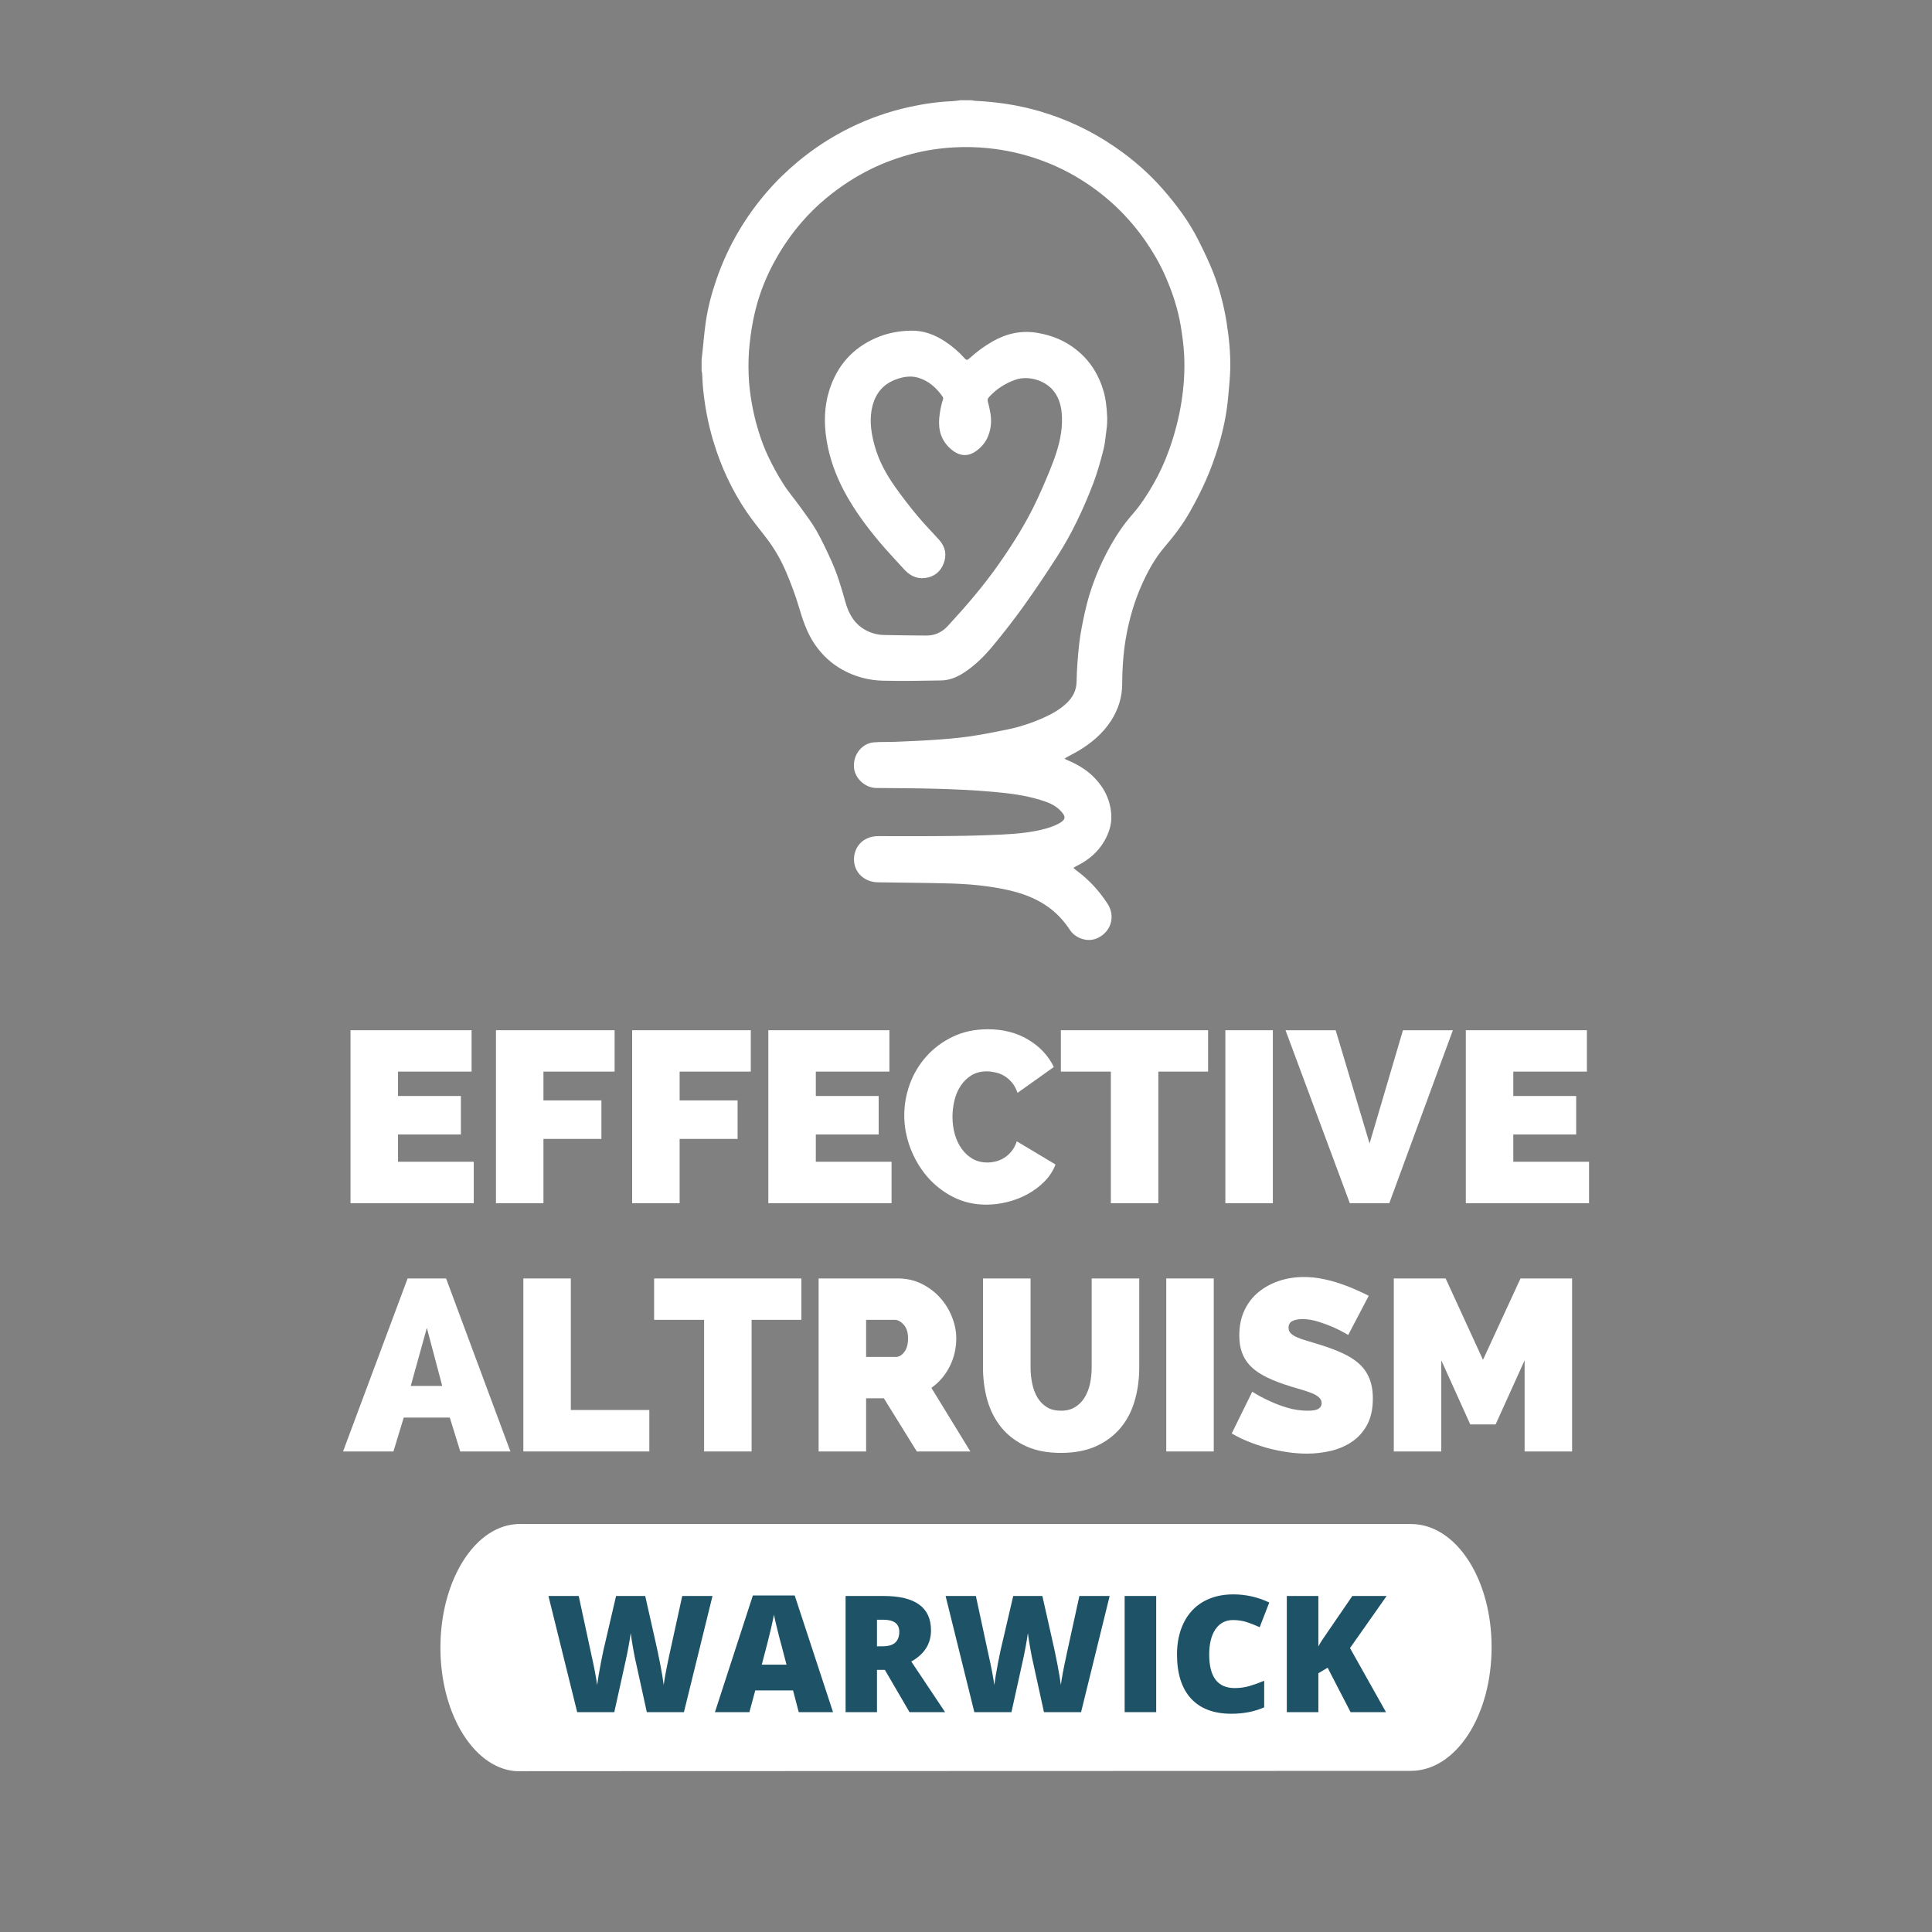 <svg xmlns="http://www.w3.org/2000/svg" xmlns:xlink="http://www.w3.org/1999/xlink" width="500" zoomAndPan="magnify" viewBox="0 0 375 375" height="500" preserveAspectRatio="xMidYMid meet" version="1.2"><rect x="0" y="0" width="375" height="375" fill="#808080" stroke="none"/><defs><clipPath id="ba02ca0cd2"><path d="M 100.289 295.812 L 289.535 295.812 L 289.535 343.781 L 100.289 343.781 Z M 100.289 295.812 "/></clipPath><clipPath id="25b87cc22d"><path d="M 273.848 295.812 L 100.414 295.812 L 100.414 343.781 L 100.852 343.781 L 273.801 343.727 C 282.641 343.727 289.516 332.977 289.516 319.727 C 289.543 306.559 282.668 295.812 273.848 295.812 Z M 116.219 319.781 L 116.219 319.672 Z M 116.219 319.781 "/></clipPath><clipPath id="52d9ce1d8b"><path d="M 85.484 295.812 L 116.402 295.812 L 116.402 343.969 L 85.484 343.969 Z M 85.484 295.812 "/></clipPath><clipPath id="da9d53bad3"><path d="M 114.953 310.215 L 114.625 309.145 C 114.516 308.785 114.402 308.457 114.266 308.129 L 114.266 308.102 C 114.156 307.77 114.02 307.441 113.883 307.109 L 113.883 307.082 C 113.746 306.754 113.605 306.449 113.469 306.121 L 113.469 306.094 C 113.332 305.789 113.195 305.461 113.031 305.16 L 113.031 305.133 C 112.891 304.828 112.727 304.527 112.562 304.25 L 112.562 304.223 C 112.398 303.922 112.23 303.648 112.066 303.371 C 111.902 303.098 111.738 302.82 111.547 302.547 C 108.824 298.453 105.141 295.895 101.043 295.812 L 100.852 295.812 C 92.359 295.812 85.484 306.559 85.484 319.809 C 85.484 333.059 92.359 343.809 100.852 343.809 L 101.043 343.809 C 109.457 343.641 116.219 332.977 116.219 319.836 C 116.246 316.402 115.777 313.156 114.953 310.215 Z M 114.953 310.215 "/></clipPath></defs><g id="5cc2c5da47"><path style=" stroke:none;fill-rule:nonzero;fill:#ffffff;fill-opacity:1;" d="M 188.637 19.465 C 188.836 19.496 189.051 19.57 189.25 19.57 C 193.441 19.77 197.57 20.371 201.609 21.539 C 206.906 23.062 211.836 25.383 216.379 28.504 C 219.832 30.871 222.98 33.59 225.742 36.758 C 228.398 39.801 230.809 43.027 232.621 46.656 C 233.633 48.668 234.617 50.699 235.445 52.789 C 236.688 55.941 237.551 59.23 238.086 62.598 C 238.562 65.578 238.855 68.574 238.793 71.602 C 238.746 73.492 238.531 75.398 238.363 77.289 C 238.07 80.504 237.395 83.641 236.457 86.715 C 235.797 88.895 235.016 91.047 234.094 93.141 C 233.172 95.262 232.098 97.32 230.965 99.332 C 229.582 101.793 227.879 104.023 226.051 106.16 C 224.117 108.418 222.719 111 221.52 113.723 C 220.215 116.688 219.312 119.777 218.695 122.945 C 218.066 126.188 217.836 129.461 217.82 132.766 C 217.805 135.348 217.055 137.715 215.656 139.898 C 214.031 142.402 211.805 144.266 209.27 145.77 C 208.562 146.184 207.828 146.539 207.121 146.938 C 206.969 147.016 206.844 147.121 206.613 147.277 C 206.984 147.445 207.258 147.586 207.551 147.707 C 209.395 148.508 211.082 149.551 212.48 151.012 C 214.43 153.027 215.566 155.453 215.703 158.266 C 215.781 160.035 215.258 161.695 214.352 163.246 C 213.062 165.492 211.16 167.012 208.871 168.137 C 208.703 168.211 208.562 168.32 208.336 168.457 C 208.578 168.656 208.793 168.844 209.008 169.012 C 211.406 170.781 213.371 172.945 214.98 175.422 C 216.609 177.941 215.582 181.016 212.863 182.152 C 210.867 182.984 208.625 181.938 207.734 180.586 C 206.461 178.648 204.91 176.988 202.977 175.715 C 200.75 174.223 198.262 173.348 195.668 172.762 C 191.691 171.871 187.641 171.547 183.57 171.457 C 179.211 171.348 174.852 171.332 170.492 171.258 C 169.324 171.242 168.266 170.934 167.312 170.164 C 164.918 168.227 165.363 164.184 168.129 162.816 C 168.879 162.449 169.633 162.293 170.445 162.293 C 175.25 162.293 180.07 162.324 184.875 162.262 C 188.039 162.234 191.215 162.141 194.379 161.988 C 196.988 161.863 199.598 161.648 202.133 161.051 C 203.27 160.773 204.418 160.434 205.434 159.895 C 206.953 159.098 206.953 158.48 205.77 157.285 C 204.742 156.238 203.406 155.715 202.039 155.301 C 199 154.348 195.852 153.965 192.691 153.688 C 185.184 153.027 177.645 152.996 170.121 152.949 C 167.91 152.934 165.934 151.09 165.762 148.984 C 165.547 146.293 167.469 144.277 169.555 144.094 C 170.938 143.973 172.332 144.047 173.73 143.988 C 176.219 143.879 178.703 143.789 181.176 143.617 C 183.465 143.465 185.766 143.281 188.039 142.957 C 190.555 142.605 193.059 142.098 195.547 141.59 C 197.941 141.098 200.258 140.328 202.484 139.344 C 204.145 138.605 205.723 137.73 207.043 136.469 C 208.242 135.332 208.934 134.012 208.965 132.273 C 209.008 129.801 209.211 127.309 209.484 124.852 C 209.715 122.852 210.129 120.867 210.559 118.902 C 211.559 114.305 213.277 109.969 215.582 105.867 C 216.793 103.715 218.176 101.699 219.801 99.84 C 221.367 98.059 222.656 96.074 223.84 94.016 C 225.035 91.941 226.035 89.758 226.848 87.512 C 227.984 84.391 228.828 81.195 229.336 77.906 C 229.797 74.922 229.996 71.941 229.844 68.93 C 229.75 67.039 229.488 65.148 229.184 63.273 C 228.613 59.875 227.539 56.633 226.141 53.48 C 225.082 51.082 223.762 48.84 222.273 46.688 C 221.016 44.871 219.602 43.168 218.082 41.566 C 215.887 39.277 213.477 37.277 210.836 35.527 C 207.812 33.512 204.574 31.945 201.133 30.777 C 198.094 29.746 194.992 29.086 191.801 28.762 C 189.574 28.531 187.363 28.488 185.137 28.609 C 182.406 28.762 179.703 29.164 177.062 29.855 C 174.375 30.562 171.766 31.5 169.246 32.715 C 166.023 34.281 163.047 36.234 160.297 38.523 C 158.562 39.969 156.949 41.551 155.492 43.258 C 153.68 45.379 152.07 47.672 150.688 50.113 C 148.844 53.344 147.465 56.754 146.59 60.352 C 146.066 62.457 145.727 64.625 145.5 66.777 C 145.285 68.758 145.238 70.758 145.312 72.758 C 145.375 74.617 145.605 76.492 145.93 78.32 C 146.25 80.148 146.695 81.98 147.25 83.762 C 147.754 85.391 148.355 87.02 149.09 88.559 C 149.965 90.402 150.949 92.23 152.055 93.953 C 153.082 95.566 154.34 97.012 155.461 98.582 C 156.488 100.023 157.582 101.438 158.457 102.977 C 159.562 104.93 160.527 106.973 161.449 109.031 C 162.555 111.523 163.336 114.121 164.059 116.75 C 164.688 119.039 165.762 121.039 167.926 122.254 C 169.047 122.883 170.277 123.219 171.551 123.25 C 174.281 123.328 177.016 123.328 179.766 123.359 C 181.438 123.375 182.82 122.742 183.953 121.516 C 187.5 117.672 190.91 113.723 193.902 109.434 C 196.727 105.406 199.336 101.238 201.395 96.766 C 202.516 94.324 203.59 91.863 204.527 89.344 C 205.523 86.637 206.246 83.824 206.125 80.887 C 206.047 79.074 205.664 77.336 204.496 75.875 C 202.867 73.816 199.582 72.816 197.035 73.727 C 195.07 74.434 193.367 75.523 191.953 77.09 C 191.691 77.383 191.66 77.66 191.754 78.012 C 192.137 79.457 192.461 80.918 192.336 82.41 C 192.121 84.652 191.109 86.5 189.191 87.727 C 187.684 88.695 186.074 88.465 184.629 87.223 C 182.727 85.59 182.082 83.531 182.312 81.086 C 182.434 79.844 182.664 78.645 183.051 77.461 C 183.094 77.336 183.066 77.137 182.988 77.031 C 181.789 75.309 180.301 73.941 178.258 73.324 C 176.785 72.879 175.312 73.125 173.898 73.648 C 171.043 74.691 169.602 76.891 169.141 79.812 C 168.789 82.133 169.172 84.406 169.801 86.637 C 170.613 89.527 172.059 92.125 173.777 94.555 C 175.145 96.473 176.586 98.348 178.105 100.164 C 179.441 101.777 180.93 103.27 182.328 104.836 C 183.523 106.188 183.801 107.758 183.141 109.418 C 182.512 111.031 181.27 111.984 179.52 112.199 C 177.785 112.398 176.48 111.629 175.375 110.387 C 173.84 108.68 172.242 107.02 170.754 105.25 C 168.141 102.145 165.73 98.887 163.812 95.262 C 162.172 92.172 161.02 88.941 160.449 85.5 C 159.914 82.211 159.961 78.938 160.973 75.723 C 162.477 71.004 165.457 67.574 170.031 65.594 C 172.211 64.641 174.484 64.227 176.832 64.18 C 179.242 64.133 181.406 64.949 183.402 66.254 C 184.828 67.191 186.121 68.297 187.254 69.574 C 187.547 69.898 187.746 69.941 188.117 69.605 C 189.512 68.328 191.016 67.207 192.66 66.27 C 195.332 64.746 198.172 64.102 201.258 64.594 C 204.203 65.07 206.859 66.16 209.164 68.082 C 211.004 69.605 212.402 71.465 213.371 73.648 C 214.031 75.125 214.477 76.66 214.676 78.258 C 214.891 79.98 215.027 81.703 214.766 83.438 C 214.582 84.715 214.504 86.023 214.184 87.281 C 213.629 89.449 213.031 91.602 212.25 93.691 C 211.281 96.242 210.207 98.766 209.008 101.207 C 207.891 103.5 206.645 105.758 205.262 107.91 C 203.16 111.199 200.98 114.445 198.707 117.625 C 196.836 120.238 194.855 122.773 192.812 125.25 C 191.172 127.246 189.328 129.109 187.133 130.539 C 185.797 131.414 184.34 132.043 182.727 132.074 C 178.934 132.137 175.145 132.211 171.367 132.121 C 168.617 132.059 165.961 131.352 163.52 130 C 161.355 128.785 159.59 127.156 158.18 125.109 C 156.598 122.805 155.77 120.207 154.984 117.562 C 154.355 115.426 153.543 113.32 152.684 111.262 C 151.641 108.758 150.305 106.418 148.629 104.266 C 147.387 102.652 146.098 101.086 144.945 99.395 C 142.059 95.152 139.926 90.539 138.453 85.621 C 137.484 82.395 136.855 79.121 136.5 75.77 C 136.379 74.691 136.363 73.617 136.285 72.527 C 136.273 72.324 136.211 72.141 136.18 71.957 C 136.18 71.25 136.18 70.527 136.18 69.82 C 136.242 69.223 136.316 68.637 136.379 68.039 C 136.562 66.254 136.715 64.473 136.961 62.703 C 137.363 59.797 138.113 56.984 139.066 54.219 C 140.188 50.977 141.613 47.871 143.363 44.902 C 144.93 42.246 146.711 39.754 148.723 37.418 C 150.594 35.219 152.652 33.223 154.863 31.375 C 157.996 28.777 161.387 26.566 165.055 24.766 C 168.664 23 172.41 21.676 176.34 20.801 C 179.105 20.188 181.883 19.77 184.707 19.648 C 185.305 19.617 185.891 19.523 186.473 19.449 C 187.211 19.465 187.914 19.465 188.637 19.465 Z M 188.637 19.465 "/><g clip-rule="nonzero" clip-path="url(#ba02ca0cd2)"><g clip-rule="nonzero" clip-path="url(#25b87cc22d)"><path style=" stroke:none;fill-rule:nonzero;fill:#ffffff;fill-opacity:1;" d="M 85.484 295.812 L 289.535 295.812 L 289.535 343.781 L 85.484 343.781 Z M 85.484 295.812 "/></g></g><g clip-rule="nonzero" clip-path="url(#52d9ce1d8b)"><g clip-rule="nonzero" clip-path="url(#da9d53bad3)"><path style=" stroke:none;fill-rule:nonzero;fill:#ffffff;fill-opacity:1;" d="M 85.484 295.812 L 289.535 295.812 L 289.535 343.781 L 85.484 343.781 Z M 85.484 295.812 "/></g></g><g style="fill:#ffffff;fill-opacity:1;"><g transform="translate(65.144, 233.544)"><path style="stroke:none" d="M 26.812 -8.047 L 26.812 0 L 2.891 0 L 2.891 -33.578 L 26.391 -33.578 L 26.391 -25.547 L 12.109 -25.547 L 12.109 -20.812 L 24.312 -20.812 L 24.312 -13.344 L 12.109 -13.344 L 12.109 -8.047 Z M 26.812 -8.047 "/></g></g><g style="fill:#ffffff;fill-opacity:1;"><g transform="translate(93.374, 233.544)"><path style="stroke:none" d="M 2.891 0 L 2.891 -33.578 L 25.922 -33.578 L 25.922 -25.547 L 12.109 -25.547 L 12.109 -19.953 L 23.359 -19.953 L 23.359 -12.484 L 12.109 -12.484 L 12.109 0 Z M 2.891 0 "/></g></g><g style="fill:#ffffff;fill-opacity:1;"><g transform="translate(119.807, 233.544)"><path style="stroke:none" d="M 2.891 0 L 2.891 -33.578 L 25.922 -33.578 L 25.922 -25.547 L 12.109 -25.547 L 12.109 -19.953 L 23.359 -19.953 L 23.359 -12.484 L 12.109 -12.484 L 12.109 0 Z M 2.891 0 "/></g></g><g style="fill:#ffffff;fill-opacity:1;"><g transform="translate(146.24, 233.544)"><path style="stroke:none" d="M 26.812 -8.047 L 26.812 0 L 2.891 0 L 2.891 -33.578 L 26.391 -33.578 L 26.391 -25.547 L 12.109 -25.547 L 12.109 -20.812 L 24.312 -20.812 L 24.312 -13.344 L 12.109 -13.344 L 12.109 -8.047 Z M 26.812 -8.047 "/></g></g><g style="fill:#ffffff;fill-opacity:1;"><g transform="translate(174.47, 233.544)"><path style="stroke:none" d="M 1.047 -17.078 C 1.047 -19.117 1.406 -21.133 2.125 -23.125 C 2.852 -25.113 3.914 -26.895 5.312 -28.469 C 6.719 -30.051 8.422 -31.328 10.422 -32.297 C 12.43 -33.273 14.711 -33.766 17.266 -33.766 C 20.254 -33.766 22.867 -33.094 25.109 -31.75 C 27.348 -30.414 29.004 -28.645 30.078 -26.438 L 23.031 -21.422 C 22.75 -22.242 22.379 -22.922 21.922 -23.453 C 21.461 -23.992 20.961 -24.422 20.422 -24.734 C 19.891 -25.047 19.32 -25.266 18.719 -25.391 C 18.125 -25.523 17.578 -25.594 17.078 -25.594 C 15.91 -25.594 14.906 -25.332 14.062 -24.812 C 13.227 -24.289 12.535 -23.609 11.984 -22.766 C 11.43 -21.93 11.031 -20.984 10.781 -19.922 C 10.531 -18.867 10.406 -17.828 10.406 -16.797 C 10.406 -15.629 10.551 -14.508 10.844 -13.438 C 11.145 -12.363 11.586 -11.414 12.172 -10.594 C 12.754 -9.77 13.461 -9.113 14.297 -8.625 C 15.141 -8.145 16.098 -7.906 17.172 -7.906 C 17.703 -7.906 18.25 -7.973 18.812 -8.109 C 19.383 -8.254 19.93 -8.488 20.453 -8.812 C 20.973 -9.145 21.445 -9.57 21.875 -10.094 C 22.301 -10.613 22.641 -11.254 22.891 -12.016 L 30.406 -7.516 C 29.938 -6.285 29.219 -5.18 28.25 -4.203 C 27.289 -3.234 26.195 -2.414 24.969 -1.75 C 23.738 -1.082 22.43 -0.578 21.047 -0.234 C 19.66 0.109 18.305 0.281 16.984 0.281 C 14.648 0.281 12.504 -0.211 10.547 -1.203 C 8.586 -2.203 6.906 -3.52 5.5 -5.156 C 4.102 -6.789 3.008 -8.648 2.219 -10.734 C 1.438 -12.816 1.047 -14.93 1.047 -17.078 Z M 1.047 -17.078 "/></g></g><g style="fill:#ffffff;fill-opacity:1;"><g transform="translate(205.443, 233.544)"><path style="stroke:none" d="M 29.047 -25.547 L 19.391 -25.547 L 19.391 0 L 10.172 0 L 10.172 -25.547 L 0.469 -25.547 L 0.469 -33.578 L 29.047 -33.578 Z M 29.047 -25.547 "/></g></g><g style="fill:#ffffff;fill-opacity:1;"><g transform="translate(234.95, 233.544)"><path style="stroke:none" d="M 2.891 0 L 2.891 -33.578 L 12.109 -33.578 L 12.109 0 Z M 2.891 0 "/></g></g><g style="fill:#ffffff;fill-opacity:1;"><g transform="translate(249.94, 233.544)"><path style="stroke:none" d="M 9.312 -33.578 L 15.891 -11.594 L 22.375 -33.578 L 32.062 -33.578 L 19.719 0 L 12.062 0 L -0.422 -33.578 Z M 9.312 -33.578 "/></g></g><g style="fill:#ffffff;fill-opacity:1;"><g transform="translate(281.622, 233.544)"><path style="stroke:none" d="M 26.812 -8.047 L 26.812 0 L 2.891 0 L 2.891 -33.578 L 26.391 -33.578 L 26.391 -25.547 L 12.109 -25.547 L 12.109 -20.812 L 24.312 -20.812 L 24.312 -13.344 L 12.109 -13.344 L 12.109 -8.047 Z M 26.812 -8.047 "/></g></g><g style="fill:#ffffff;fill-opacity:1;"><g transform="translate(66.961, 281.726)"><path style="stroke:none" d="M -0.375 0 L 12.156 -33.578 L 19.625 -33.578 L 32.109 0 L 22.375 0 L 20.344 -6.578 L 11.406 -6.578 L 9.406 0 Z M 15.891 -23.984 L 12.766 -12.719 L 18.875 -12.719 Z M 15.891 -23.984 "/></g></g><g style="fill:#ffffff;fill-opacity:1;"><g transform="translate(98.69, 281.726)"><path style="stroke:none" d="M 2.891 0 L 2.891 -33.578 L 12.109 -33.578 L 12.109 -8.047 L 27.344 -8.047 L 27.344 0 Z M 2.891 0 "/></g></g><g style="fill:#ffffff;fill-opacity:1;"><g transform="translate(126.494, 281.726)"><path style="stroke:none" d="M 29.047 -25.547 L 19.391 -25.547 L 19.391 0 L 10.172 0 L 10.172 -25.547 L 0.469 -25.547 L 0.469 -33.578 L 29.047 -33.578 Z M 29.047 -25.547 "/></g></g><g style="fill:#ffffff;fill-opacity:1;"><g transform="translate(156.001, 281.726)"><path style="stroke:none" d="M 2.891 0 L 2.891 -33.578 L 18.297 -33.578 C 19.941 -33.578 21.457 -33.238 22.844 -32.562 C 24.227 -31.883 25.414 -31 26.406 -29.906 C 27.406 -28.82 28.188 -27.578 28.75 -26.172 C 29.32 -24.773 29.609 -23.367 29.609 -21.953 C 29.609 -19.992 29.18 -18.172 28.328 -16.484 C 27.473 -14.797 26.289 -13.414 24.781 -12.344 L 32.344 0 L 21.953 0 L 15.562 -10.312 L 12.109 -10.312 L 12.109 0 Z M 12.109 -18.344 L 17.922 -18.344 C 18.492 -18.344 19.023 -18.66 19.516 -19.297 C 20.004 -19.93 20.25 -20.816 20.25 -21.953 C 20.25 -23.117 19.961 -24.008 19.391 -24.625 C 18.828 -25.238 18.258 -25.547 17.688 -25.547 L 12.109 -25.547 Z M 12.109 -18.344 "/></g></g><g style="fill:#ffffff;fill-opacity:1;"><g transform="translate(188.44, 281.726)"><path style="stroke:none" d="M 17.5 -7.906 C 18.57 -7.906 19.484 -8.141 20.234 -8.609 C 20.992 -9.078 21.609 -9.695 22.078 -10.469 C 22.555 -11.25 22.906 -12.141 23.125 -13.141 C 23.344 -14.148 23.453 -15.207 23.453 -16.312 L 23.453 -33.578 L 32.688 -33.578 L 32.688 -16.312 C 32.688 -13.977 32.383 -11.797 31.781 -9.766 C 31.188 -7.734 30.254 -5.973 28.984 -4.484 C 27.723 -3.004 26.141 -1.836 24.234 -0.984 C 22.328 -0.141 20.082 0.281 17.5 0.281 C 14.82 0.281 12.523 -0.164 10.609 -1.062 C 8.703 -1.957 7.133 -3.16 5.906 -4.672 C 4.676 -6.191 3.773 -7.953 3.203 -9.953 C 2.641 -11.953 2.359 -14.07 2.359 -16.312 L 2.359 -33.578 L 11.594 -33.578 L 11.594 -16.312 C 11.594 -15.207 11.703 -14.145 11.922 -13.125 C 12.141 -12.102 12.484 -11.203 12.953 -10.422 C 13.43 -9.648 14.039 -9.035 14.781 -8.578 C 15.52 -8.129 16.426 -7.906 17.5 -7.906 Z M 17.5 -7.906 "/></g></g><g style="fill:#ffffff;fill-opacity:1;"><g transform="translate(223.479, 281.726)"><path style="stroke:none" d="M 2.891 0 L 2.891 -33.578 L 12.109 -33.578 L 12.109 0 Z M 2.891 0 "/></g></g><g style="fill:#ffffff;fill-opacity:1;"><g transform="translate(238.469, 281.726)"><path style="stroke:none" d="M 23.219 -22.609 C 22.27 -23.172 21.297 -23.676 20.297 -24.125 C 19.441 -24.5 18.484 -24.852 17.422 -25.188 C 16.367 -25.52 15.336 -25.688 14.328 -25.688 C 13.504 -25.688 12.848 -25.555 12.359 -25.297 C 11.879 -25.047 11.641 -24.625 11.641 -24.031 C 11.641 -23.582 11.781 -23.219 12.062 -22.938 C 12.344 -22.656 12.75 -22.395 13.281 -22.156 C 13.82 -21.914 14.477 -21.688 15.25 -21.469 C 16.02 -21.25 16.895 -20.984 17.875 -20.672 C 19.426 -20.191 20.82 -19.664 22.062 -19.094 C 23.312 -18.531 24.375 -17.863 25.25 -17.094 C 26.133 -16.32 26.812 -15.383 27.281 -14.281 C 27.758 -13.176 28 -11.836 28 -10.266 C 28 -8.242 27.629 -6.547 26.891 -5.172 C 26.148 -3.805 25.172 -2.711 23.953 -1.891 C 22.742 -1.066 21.375 -0.473 19.844 -0.109 C 18.312 0.242 16.773 0.422 15.234 0.422 C 14.004 0.422 12.738 0.328 11.438 0.141 C 10.145 -0.047 8.859 -0.312 7.578 -0.656 C 6.305 -1.008 5.078 -1.422 3.891 -1.891 C 2.711 -2.359 1.617 -2.895 0.609 -3.5 L 4.594 -11.594 C 5.695 -10.895 6.848 -10.281 8.047 -9.75 C 9.047 -9.27 10.188 -8.844 11.469 -8.469 C 12.75 -8.094 14.051 -7.906 15.375 -7.906 C 16.383 -7.906 17.082 -8.035 17.469 -8.297 C 17.863 -8.566 18.062 -8.922 18.062 -9.359 C 18.062 -9.836 17.863 -10.238 17.469 -10.562 C 17.082 -10.895 16.539 -11.188 15.844 -11.438 C 15.145 -11.695 14.348 -11.953 13.453 -12.203 C 12.555 -12.453 11.602 -12.75 10.594 -13.094 C 9.113 -13.602 7.836 -14.148 6.766 -14.734 C 5.691 -15.316 4.805 -15.977 4.109 -16.719 C 3.422 -17.457 2.91 -18.301 2.578 -19.25 C 2.242 -20.195 2.078 -21.285 2.078 -22.516 C 2.078 -24.367 2.414 -26.004 3.094 -27.422 C 3.77 -28.848 4.691 -30.031 5.859 -30.969 C 7.023 -31.914 8.359 -32.633 9.859 -33.125 C 11.359 -33.613 12.941 -33.859 14.609 -33.859 C 15.836 -33.859 17.035 -33.738 18.203 -33.5 C 19.367 -33.27 20.492 -32.973 21.578 -32.609 C 22.672 -32.242 23.691 -31.848 24.641 -31.422 C 25.586 -31.004 26.441 -30.602 27.203 -30.219 Z M 23.219 -22.609 "/></g></g><g style="fill:#ffffff;fill-opacity:1;"><g transform="translate(267.644, 281.726)"><path style="stroke:none" d="M 28.281 0 L 28.281 -17.688 L 22.656 -5.25 L 17.734 -5.25 L 12.109 -17.688 L 12.109 0 L 2.891 0 L 2.891 -33.578 L 12.953 -33.578 L 20.203 -17.781 L 27.484 -33.578 L 37.5 -33.578 L 37.5 0 Z M 28.281 0 "/></g></g><g style="fill:#1e5367;fill-opacity:1;"><g transform="translate(105.969, 332.326)"><path style="stroke:none" d="M 26.781 0 L 19.578 0 L 17.422 -9.828 C 17.316 -10.234 17.156 -11.047 16.938 -12.266 C 16.719 -13.492 16.555 -14.52 16.453 -15.344 C 16.367 -14.676 16.234 -13.844 16.047 -12.844 C 15.867 -11.852 15.688 -10.941 15.5 -10.109 C 15.32 -9.273 14.578 -5.906 13.266 0 L 6.062 0 L 0.484 -22.547 L 6.359 -22.547 L 8.797 -11.234 C 9.359 -8.742 9.738 -6.754 9.938 -5.266 C 10.07 -6.316 10.312 -7.742 10.656 -9.547 C 11 -11.348 11.32 -12.836 11.625 -14.016 L 13.609 -22.547 L 19.266 -22.547 L 21.188 -14.016 C 21.508 -12.648 21.844 -11.07 22.188 -9.281 C 22.531 -7.488 22.754 -6.148 22.859 -5.266 C 22.992 -6.41 23.363 -8.391 23.969 -11.203 L 26.453 -22.547 L 32.328 -22.547 Z M 26.781 0 "/></g></g><g style="fill:#1e5367;fill-opacity:1;"><g transform="translate(138.77, 332.326)"><path style="stroke:none" d="M 16.266 0 L 15.156 -4.219 L 7.828 -4.219 L 6.688 0 L 0 0 L 7.359 -22.641 L 15.484 -22.641 L 22.922 0 Z M 13.891 -9.219 L 12.922 -12.922 C 12.691 -13.742 12.414 -14.805 12.094 -16.109 C 11.77 -17.422 11.555 -18.359 11.453 -18.922 C 11.359 -18.391 11.176 -17.523 10.906 -16.328 C 10.633 -15.129 10.031 -12.758 9.094 -9.219 Z M 13.891 -9.219 "/></g></g><g style="fill:#1e5367;fill-opacity:1;"><g transform="translate(161.691, 332.326)"><path style="stroke:none" d="M 8.531 -8.203 L 8.531 0 L 2.438 0 L 2.438 -22.547 L 9.828 -22.547 C 15.953 -22.547 19.016 -20.32 19.016 -15.875 C 19.016 -13.27 17.738 -11.254 15.188 -9.828 L 21.75 0 L 14.844 0 L 10.062 -8.203 Z M 8.531 -12.781 L 9.672 -12.781 C 11.797 -12.781 12.859 -13.723 12.859 -15.609 C 12.859 -17.16 11.816 -17.938 9.734 -17.938 L 8.531 -17.938 Z M 8.531 -12.781 "/></g></g><g style="fill:#1e5367;fill-opacity:1;"><g transform="translate(183.055, 332.326)"><path style="stroke:none" d="M 26.781 0 L 19.578 0 L 17.422 -9.828 C 17.316 -10.234 17.156 -11.047 16.938 -12.266 C 16.719 -13.492 16.555 -14.52 16.453 -15.344 C 16.367 -14.676 16.234 -13.844 16.047 -12.844 C 15.867 -11.852 15.688 -10.941 15.5 -10.109 C 15.32 -9.273 14.578 -5.906 13.266 0 L 6.062 0 L 0.484 -22.547 L 6.359 -22.547 L 8.797 -11.234 C 9.359 -8.742 9.738 -6.754 9.938 -5.266 C 10.07 -6.316 10.312 -7.742 10.656 -9.547 C 11 -11.348 11.32 -12.836 11.625 -14.016 L 13.609 -22.547 L 19.266 -22.547 L 21.188 -14.016 C 21.508 -12.648 21.844 -11.07 22.188 -9.281 C 22.531 -7.488 22.754 -6.148 22.859 -5.266 C 22.992 -6.41 23.363 -8.391 23.969 -11.203 L 26.453 -22.547 L 32.328 -22.547 Z M 26.781 0 "/></g></g><g style="fill:#1e5367;fill-opacity:1;"><g transform="translate(215.856, 332.326)"><path style="stroke:none" d="M 2.438 0 L 2.438 -22.547 L 8.562 -22.547 L 8.562 0 Z M 2.438 0 "/></g></g><g style="fill:#1e5367;fill-opacity:1;"><g transform="translate(226.847, 332.326)"><path style="stroke:none" d="M 12.469 -17.875 C 11.02 -17.875 9.891 -17.281 9.078 -16.094 C 8.266 -14.906 7.859 -13.266 7.859 -11.172 C 7.859 -6.836 9.508 -4.672 12.812 -4.672 C 13.812 -4.672 14.773 -4.805 15.703 -5.078 C 16.641 -5.359 17.582 -5.695 18.531 -6.094 L 18.531 -0.938 C 16.656 -0.102 14.531 0.312 12.156 0.312 C 8.75 0.312 6.141 -0.672 4.328 -2.641 C 2.516 -4.617 1.609 -7.473 1.609 -11.203 C 1.609 -13.535 2.047 -15.586 2.922 -17.359 C 3.797 -19.129 5.055 -20.488 6.703 -21.438 C 8.359 -22.383 10.301 -22.859 12.531 -22.859 C 14.969 -22.859 17.297 -22.332 19.516 -21.281 L 17.656 -16.484 C 16.82 -16.867 15.988 -17.195 15.156 -17.469 C 14.32 -17.738 13.426 -17.875 12.469 -17.875 Z M 12.469 -17.875 "/></g></g><g style="fill:#1e5367;fill-opacity:1;"><g transform="translate(247.332, 332.326)"><path style="stroke:none" d="M 21.688 0 L 14.812 0 L 10.359 -8.625 L 8.562 -7.547 L 8.562 0 L 2.438 0 L 2.438 -22.547 L 8.562 -22.547 L 8.562 -12.75 C 8.863 -13.352 9.484 -14.316 10.422 -15.641 L 15.156 -22.547 L 21.812 -22.547 L 14.703 -12.438 Z M 21.688 0 "/></g></g></g></svg>